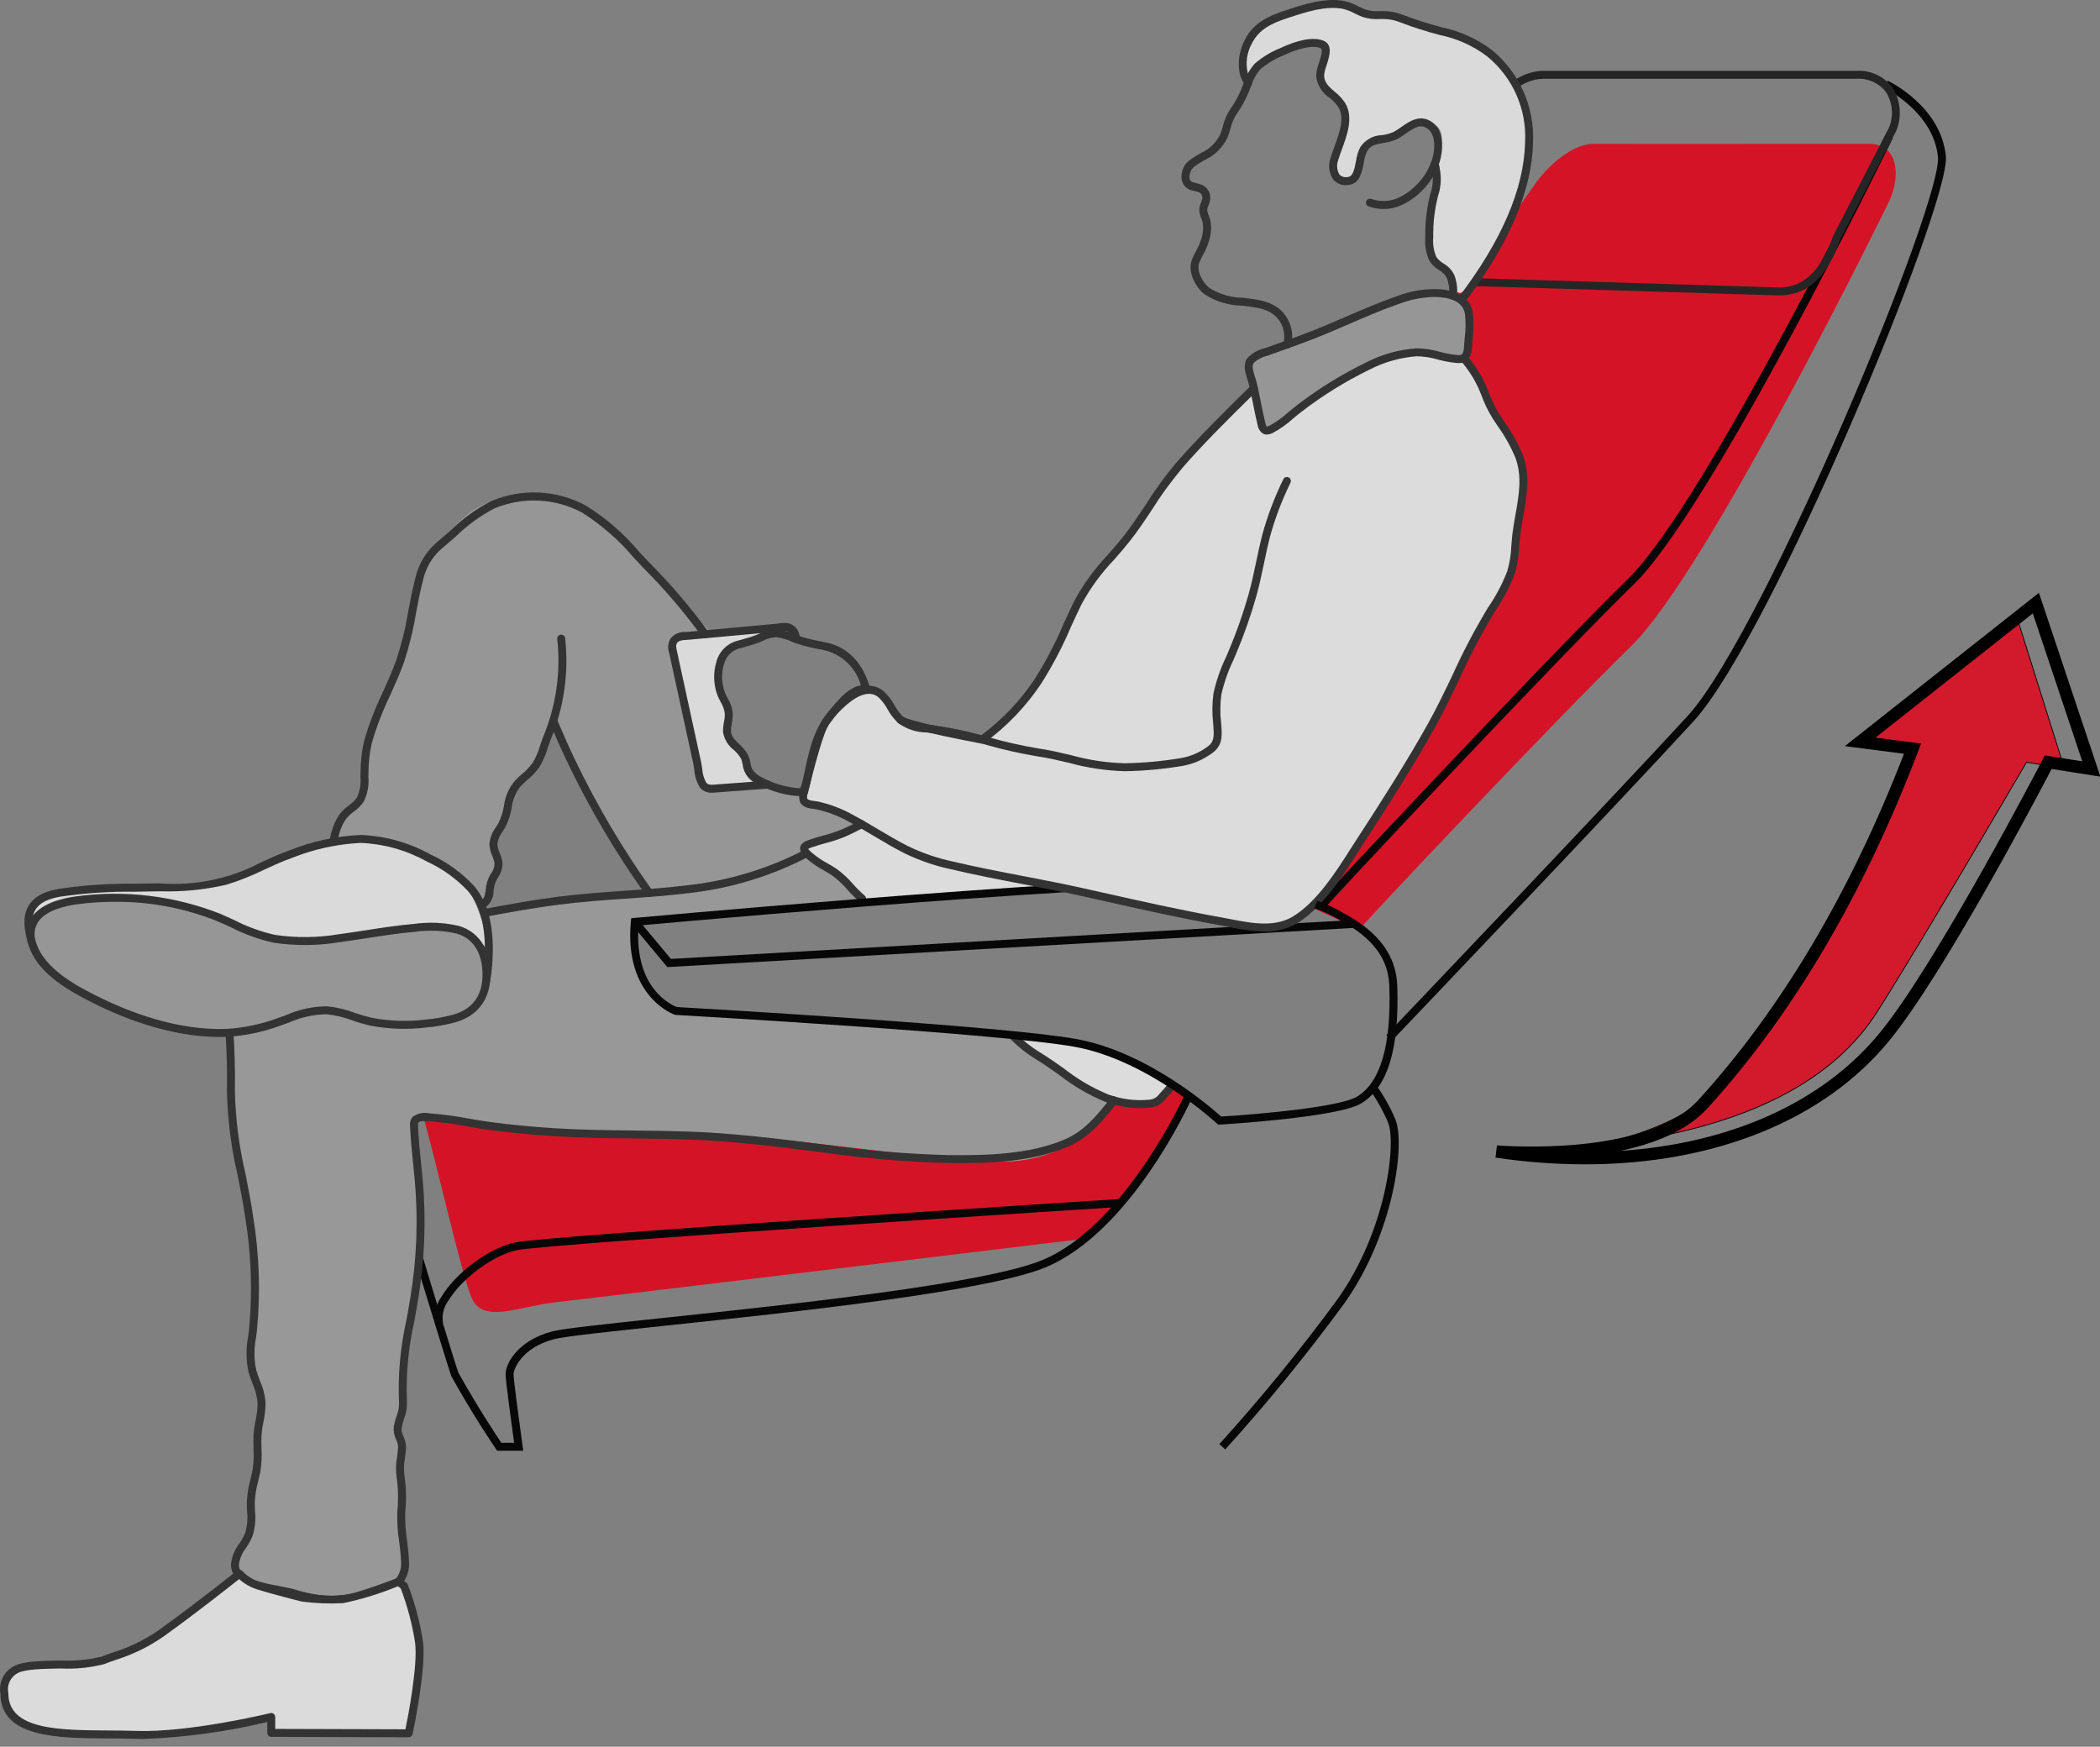 <?xml version="1.0" encoding="UTF-8"?>
<svg width="226px" height="188px" viewBox="0 0 226 188" version="1.1" xmlns="http://www.w3.org/2000/svg" xmlns:xlink="http://www.w3.org/1999/xlink">
    <rect x="0" y="0" width="226" height="188" fill="#808080" stroke="none"/>
    <!-- Generator: Sketch 63.1 (92452) - https://sketch.com -->
    <title>Group 2</title>
    <desc>Created with Sketch.</desc>
    <g id="Page-1" stroke="none" stroke-width="1" fill="none" fill-rule="evenodd">
        <g id="Artboard" transform="translate(-247, -127)" fill-rule="nonzero">
            <g id="Group-2" transform="translate(247, 127)">
                <g id="Group" transform="translate(160.126, 63.365)">
                    <g transform="translate(7.707, 2.569)">
                        <path d="M0.672,57.822 C0.672,57.822 12.308,56.701 17.562,50.56 C22.817,44.42 30.698,33.503 37.412,14.741 L32.45,14.059 L49.088,0.072 L54.343,16.788 L50.256,16.105 C50.256,16.105 38.734,35.877 34.106,43.086 C26.426,55.047 8.892,56.932 0.672,57.822 Z" id="Path" fill="#D31A2D"></path>
                        <path d="M0.677,57.865 L0.667,57.779 L0.695,57.777 L0.807,57.764 C2.949,57.499 5.066,57.06 7.136,56.452 C10.384,55.498 14.823,53.696 17.53,50.533 C25.536,41.176 32.207,29.145 37.355,14.776 L32.348,14.088 L49.11,-0.002 L49.129,0.059 L54.404,16.841 L54.336,16.83 L50.278,16.153 C49.802,16.969 38.642,36.099 34.142,43.11 C26.493,55.021 9.217,56.94 0.815,57.849 C0.728,57.86 0.68,57.865 0.677,57.865 Z M32.551,14.029 L37.47,14.706 L37.453,14.755 C32.299,29.157 25.618,41.213 17.595,50.588 C16.093,52.343 13.063,54.8 7.159,56.535 C5.778,56.938 4.376,57.269 2.96,57.525 C11.87,56.49 27.048,53.999 34.07,43.063 C38.645,35.937 50.104,16.281 50.219,16.084 L50.234,16.058 L50.263,16.063 L54.281,16.734 L49.067,0.146 L32.551,14.029 Z" id="Shape" fill="#000000"></path>
                    </g>
                    <path d="M10.445,61.954 C7.222,61.948 4.005,61.706 0.817,61.229 L0.974,59.912 C1.132,59.926 16.972,61.263 22.652,55.025 C31.555,45.247 38.997,32.715 44.779,17.765 L38.414,16.942 L59.301,0.442 L65.918,20.226 L60.667,19.402 C59.014,22.568 49.065,41.456 43.23,48.604 C36.192,57.225 24.328,61.954 10.445,61.954 Z M41.709,16.03 L46.621,16.665 L46.321,17.451 C40.438,32.904 32.804,45.846 23.633,55.919 C21.403,58.367 17.866,59.746 14.238,60.505 C26.073,59.73 36.063,55.285 42.201,47.765 C48.358,40.223 59.596,18.585 59.709,18.367 L59.929,17.943 L63.967,18.577 L58.641,2.654 L41.709,16.03 Z" id="Shape" fill="#000000"></path>
                </g>
                <path d="M110.358,96.019 L135.016,94.911 L146.324,100.014 C146.198,99.961 167.191,77.676 175.55,69.535 C183.909,61.393 203.332,21.622 203.332,21.622 C204.561,18.918 204.315,15.475 201.119,15.475 C197.923,15.475 174.695,15.506 171.616,15.475 C168.656,15.447 165.716,18.918 164.978,20.147 L110.358,96.019 Z" id="Path" fill="#D41426"></path>
                <path d="M51.918,111.025 C47.001,111.762 43.559,113.308 45.28,119.208 C47.001,125.109 49.527,136.664 50.722,139.614 C51.918,142.564 55.765,140.612 59.785,140.168 C63.806,139.724 116.708,133.328 116.708,133.328 C116.708,133.328 122.571,127.25 124.17,124.644 C125.77,122.038 127.869,118.047 127.869,118.047 C123.931,115.785 119.815,113.848 115.562,112.254 C114.365,111.833 72.538,108.812 72.538,108.812 L51.918,111.025 Z" id="Path" fill="#D41426"></path>
                <path d="M105.374,96.46 L104.584,96.138 C104.693,95.81 109.476,89.217 127.079,65.043 C135.267,53.798 144.253,41.46 151.353,31.655 L152.047,32.158 C144.946,41.962 135.96,54.302 127.771,65.548 C116.441,81.107 105.739,95.803 105.374,96.46 Z" id="Path" fill="#070707"></path>
                <path d="M46.865,142.677 C46.633,141.597 46.867,140.469 47.509,139.57 C49.071,136.949 52.726,134.268 55.49,133.715 C59.163,132.98 118.183,129.196 120.693,129.036 L120.748,129.89 C120.134,129.93 59.276,133.832 55.658,134.555 C53.14,135.058 49.676,137.607 48.245,140.008 C47.733,140.702 47.53,141.576 47.683,142.425 L46.865,142.677 Z" id="Path" fill="#070707"></path>
                <path d="M56.311,156.144 L53.502,156.144 L53.375,155.959 C53.351,155.925 51.002,152.503 48.562,148.111 C48.45,147.91 38.745,116.504 38.922,114.911 C39.203,112.384 42.663,108.884 45.952,108.631 C49.114,108.388 70.114,106.894 70.326,106.879 L70.387,107.733 C70.175,107.748 49.177,109.242 46.018,109.484 C42.937,109.722 39.991,113.044 39.773,115.006 C39.729,116.464 48.706,146.043 49.333,147.744 C51.411,151.478 53.437,154.523 53.954,155.288 L55.328,155.288 C55.095,153.594 54.408,148.559 54.408,147.903 C54.408,146.838 55.628,144.315 59.397,143.309 C60.589,142.992 65.223,142.501 71.638,141.822 C85.331,140.373 106.022,138.182 112.202,135.612 C121.035,131.939 127.415,118.011 127.479,117.871 L128.259,118.224 C127.995,118.809 121.678,132.599 112.53,136.403 C106.236,139.02 85.47,141.219 71.729,142.673 C65.592,143.323 60.745,143.836 59.618,144.137 C56.021,145.096 55.264,147.475 55.264,147.903 C55.264,148.422 55.85,152.825 56.244,155.658 L56.311,156.144 Z" id="Path" fill="#070707"></path>
                <path d="M131.858,156.006 L131.227,155.427 C135.746,150.439 140.002,145.219 143.978,139.788 C149.239,132.372 150.306,122.947 149.369,120.782 C148.82,119.506 148.134,118.292 147.322,117.164 L148.003,116.644 C148.859,117.826 149.581,119.101 150.155,120.443 C151.273,123.028 150.01,132.766 144.676,140.283 C140.679,145.743 136.401,150.991 131.858,156.006 L131.858,156.006 Z" id="Path" fill="#070707"></path>
                <path d="M149.81,111.996 L149.191,111.406 C149.434,111.151 173.609,85.8 181.627,77.053 C185.809,72.491 192.981,57.788 198.298,45.549 C204.373,31.57 208.784,19.255 208.56,16.903 C208.097,12.049 202.834,9.481 202.781,9.455 L203.149,8.682 C203.384,8.794 208.903,11.479 209.412,16.822 C209.905,21.992 190.597,68.536 182.257,77.632 C174.234,86.385 150.053,111.741 149.81,111.996 Z" id="Path" fill="#070707"></path>
                <path d="M142.442,97.892 L142.116,97.649 L141.665,97.735 C141.619,97.488 141.594,97.352 155.367,82.805 C160.738,77.133 170.463,66.92 175.251,62.256 C183.462,54.26 202.753,14.859 202.947,14.462 L203.716,14.838 C202.922,16.465 184.166,54.77 175.848,62.87 C167.667,70.839 143.112,96.992 142.442,97.892 Z" id="Path" fill="#070707"></path>
                <path d="M156.281,30.716 C156.047,30.716 155.856,30.528 155.853,30.294 C155.849,30.06 156.034,29.867 156.268,29.86 L157.388,29.827 C157.622,29.827 157.815,30.009 157.829,30.242 C157.836,30.478 157.651,30.676 157.414,30.683 L156.294,30.716 L156.281,30.716 Z" id="Path" fill="#262525"></path>
                <path d="M191.505,31.798 L156.268,30.716 C156.032,30.709 155.846,30.512 155.853,30.275 C155.875,30.046 156.064,29.868 156.294,29.86 L191.518,30.942 C194.102,30.942 195.996,29.113 197.296,25.352 L203.295,13.731 C203.812,12.477 203.688,11.05 202.962,9.904 C202.216,8.941 201.044,8.408 199.829,8.478 L166.135,8.478 C163.579,8.478 161.563,10.783 159.613,13.011 C159.253,13.423 158.897,13.83 158.541,14.217 C158.438,14.33 158.282,14.379 158.133,14.346 C157.983,14.313 157.863,14.203 157.817,14.057 C157.771,13.911 157.806,13.751 157.91,13.639 C158.261,13.256 158.613,12.853 158.968,12.447 C160.947,10.186 163.19,7.622 166.135,7.622 L199.829,7.622 C201.322,7.547 202.755,8.216 203.658,9.407 C204.547,10.8 204.704,12.538 204.08,14.068 L198.082,25.689 C196.672,29.781 194.513,31.798 191.505,31.798 Z" id="Path" fill="#262525"></path>
                <g id="POLYLINE" transform="translate(131.868, 10.275)" fill="#FFFFFF">
                    <path d="M0.802,1.506 C1.116,1.071 1.387,0.607 1.61,0.119" id="Path"></path>
                </g>
                <path d="M134.387,4.046 C136.256,2.474 140.387,0.055 142.866,0.452 C144.216,0.632 145.541,0.961 146.817,1.433 C148.568,1.955 149.419,1.737 151.193,2.243 C152.968,2.748 160.349,3.924 162.206,7.668 C163.045,9.421 163.907,11.175 164.189,13.055 C164.758,16.843 163.895,20.854 162.206,24.387 C159.078,30.825 157.188,31.534 157.188,31.534 L156.394,31.37 C156.587,30.643 156.379,29.868 155.847,29.336 C154.005,27.699 153.28,25.142 153.987,22.781 C154.9,19.239 155.169,17.707 154.777,17.707 C154.385,17.707 156.039,14.554 154.52,13.478 C153.603,12.868 152.392,12.948 151.563,13.673 C150.473,14.325 149.292,14.811 148.059,15.114 C146.796,15.25 146.213,18.098 146.213,18.098 C146.213,18.098 145.619,20.138 144.64,19.476 C143.66,18.814 143.349,18.004 143.996,15.971 C144.642,13.939 146.085,13.036 144.41,11.327 C142.735,9.618 141.624,9.542 142.144,7.616 C142.665,5.689 143.127,5.953 142.492,4.935 C141.857,3.917 141.811,4.039 138.542,5.308 C136.794,5.894 135.225,6.917 133.985,8.28 C133.985,8.28 132.517,5.618 134.387,4.046 Z" id="Path" fill="#DADADA"></path>
                <path d="M68.321,99.224 C68.321,99.224 70.765,99 74.728,98.656 C79.335,98.255 85.999,97.689 93.26,97.119 C90.191,94.564 86.814,91.854 86.814,91.854 C81.457,94.719 74.173,95.69 74.173,95.69 C71.051,96.216 67.882,96.411 64.719,96.273 L52.1,98.265 C52.629,100.056 52.688,101.953 52.271,103.774 C51.967,105.511 51.447,107.204 50.722,108.812 C50.722,108.812 36.524,109.073 35.187,108.737 C32.714,108.116 24.69,111.184 24.69,111.184 C24.69,111.184 25.399,124.633 26.571,129.463 C27.743,134.293 27.431,140.349 27.216,143.239 C27.002,146.13 26.786,146.975 27.829,149.444 C28.872,151.913 28.151,151.007 27.835,153.495 C27.663,155.083 27.586,156.68 27.603,158.277 C27.421,159.978 27.153,161.67 26.8,163.344 C26.609,164.959 25.806,166.539 25.284,168.391 C24.763,170.244 26.955,170.395 27.835,170.671 C28.715,170.947 35.352,172.205 38.192,171.905 C41.032,171.605 42.823,170.345 43.281,169.012 C43.739,167.679 43.24,165.868 43.184,162.744 C43.127,159.62 43.547,158.783 43.184,157.486 C42.82,156.19 43.041,155.734 42.587,154.386 C42.133,153.039 42.918,154.1 42.987,152.928 C43.057,151.757 42.987,149.764 42.987,149.764 C42.987,149.764 43.538,144.784 44.591,139.686 C45.643,134.588 44.613,122.117 44.613,122.117 C44.613,122.117 43.427,119.215 46.78,120.333 C50.332,121.519 72.125,122.811 77.286,122.392 C82.48,121.97 97.248,124.556 106.81,125.012 C116.373,125.469 119.797,118.474 119.797,118.474 C119.797,118.474 113.539,114.853 111.59,113.496 C111.15,113.189 110.266,112.435 109.127,111.422 C96.2,110.133 72.747,108.812 72.747,108.812 C72.747,108.812 67.584,107.091 68.321,99.224 Z" id="Path" fill="#989898"></path>
                <path d="M35.78,90.296 C35.526,88.627 38.306,86.938 38.775,86.066 C39.432,84.84 39.588,79.596 40.091,78.283 C40.595,76.97 42.612,73.354 43.364,70.236 C44.115,67.118 44.343,62.187 45.881,60.385 C47.42,58.583 50.31,53.625 54.487,53.811 C58.665,53.997 58.292,52.47 62.084,54.757 C65.875,57.044 73.983,65.293 74.112,65.913 C74.24,66.533 77.648,68.103 75.892,68.265 C74.747,68.383 73.617,68.615 72.518,68.957 L75.19,83.086 C75.19,83.086 75.053,85.011 77.295,84.846 C78.812,84.71 80.313,84.441 81.781,84.041 L85.481,85.216 L86.469,86.111 L90.512,87.551 L92.172,88.988 L86.796,90.985 L85.263,92.602 C82.09,93.884 70.985,96.439 69.859,96.317 C68.734,96.195 59.579,77.387 59.579,77.387 C59.333,78.945 58.792,80.442 57.986,81.798 C56.81,83.562 55.727,83.783 55.246,84.58 C54.707,85.473 54.79,87.478 54.058,88.723 C53.325,89.967 52.883,89.779 53.1,90.792 C53.317,91.805 53.882,91.696 53.639,92.802 C53.397,93.908 53.948,92.799 53.397,93.908 C52.846,95.017 51.796,97.439 51.796,97.439 C51.796,97.439 48.024,92.322 43.842,91.327 C41.195,90.717 38.495,90.372 35.78,90.296 L35.78,90.296 Z" id="Path" fill="#969696"></path>
                <path d="M3.058,99.224 C3.39,97.569 4.738,96.31 6.411,96.091 C9.376,95.594 19.931,96.028 22.868,95.051 C25.806,94.074 33.887,90.296 36.347,90.296 C38.808,90.296 47.768,91.1 49.998,94.911 C51.337,97.196 52.223,99.717 52.607,102.338 C52.607,102.338 51.124,100.367 49.26,100.07 C47.397,99.772 44.6,99.889 39.345,100.562 C34.091,101.235 29.359,101.664 25.426,99.831 C21.493,97.997 13.359,93.737 3.058,99.224 Z" id="Path" fill="#DADADA"></path>
                <path d="M134.799,41.179 C134.824,40.551 134.607,39.937 134.191,39.465 C134.023,39.292 134.023,39.292 134.587,38.791 C135.716,37.789 147.211,33.545 147.211,33.545 C147.211,33.545 154.255,30.985 155.849,31.534 C157.443,32.083 158.282,32.925 158.086,33.756 C157.891,34.587 157.512,38.538 157.512,38.538 C157.512,38.538 156.721,39.287 153.369,37.865 C152.635,37.554 151.435,37.86 143.912,41.179 C142.493,41.805 136.092,46.278 136.092,46.278" id="Path" fill="#969696"></path>
                <g id="Group" transform="translate(86.485, 37.677)" fill="#DCDCDC">
                    <path d="M76.211,10.037 C74.857,7.892 73.71,5.623 72.787,3.26 C72.099,1.19 71.122,0.861 71.122,0.861 C71.122,0.861 68.599,0.639 66.035,0.243 C63.47,-0.153 60.81,1.72 59.331,2.47 C57.852,3.221 50.425,8.522 49.702,8.601 C48.978,8.68 48.557,4.136 48.557,4.136 C48.557,4.136 47.005,5.639 45.703,6.739 C44.402,7.838 34.54,20.696 32.546,23.02 C30.551,25.344 26.945,31.065 26.028,34.348 C25.111,37.631 19.294,41.932 19.294,41.932 C19.294,41.932 12.487,40.689 10.743,40.142 C8.998,39.594 9.379,38.613 7.735,36.756 C6.09,34.899 5.387,37.34 3.852,38.395 C2.317,39.449 0.146,47.588 0.146,47.588 L0.079,48.435 C0.079,48.435 1.542,49.01 4.122,49.874 C4.904,50.156 5.663,50.496 6.395,50.889 C6.847,51.123 7.318,51.382 7.794,51.647 L5.782,51.311 L0.406,53.308 C0.406,53.308 -0.564,53.802 1.816,55.235 C3.637,56.513 5.37,57.913 7.003,59.425 C13.911,58.883 21.342,58.338 28.062,57.928 C28.062,57.928 44.987,61.595 46.756,61.843 C48.265,62.038 49.784,62.142 51.305,62.154 C51.805,62.056 52.274,61.843 52.677,61.533 C52.886,61.239 53.008,61.067 53.008,61.067 C53.453,60.826 53.922,60.544 54.446,60.226 C54.474,60.208 54.506,60.182 54.536,60.162 C54.771,59.971 54.95,59.822 55.044,59.743 C58.191,56.732 65.334,43.921 66.979,41.12 C68.739,38.123 74.895,26.263 76.23,23.923 C77.564,21.583 76.513,20.295 77.354,16.435 C78.195,12.575 77.087,11.412 76.211,10.037 Z" id="Path"></path>
                    <path d="M22.494,73.731 C26.249,76.627 30.198,79.23 31.417,79.949 C33.347,81.088 37.332,81.11 37.956,80.955 C38.644,80.433 39.244,79.804 39.733,79.091 C36.575,76.925 33.027,75.392 29.286,74.577 C27.797,74.307 25.405,74.019 22.494,73.731 Z" id="Path"></path>
                </g>
                <path d="M72.986,72.71 C72.654,71.968 72.392,71.197 72.202,70.407 C72.068,69.619 72.18,68.896 72.986,68.734 C74.82,68.364 83.6,67.563 83.6,67.563 C83.6,67.563 81.25,68.696 79.692,69.324 C78.133,69.952 77.718,70.348 77.524,71.302 C77.443,72.447 77.479,73.597 77.632,74.735 C78.264,75.377 78.556,76.279 78.421,77.17 C78.241,78.769 77.665,78.643 78.548,79.608 C79.431,80.574 79.758,80.078 80.15,81.504 C80.475,82.472 81.035,83.344 81.781,84.041 L80.895,84.58 L75.658,84.49" id="Path" fill="#DADADA"></path>
                <path d="M52.333,105.937 C52.308,105.937 52.283,105.935 52.259,105.93 C52.147,105.911 52.047,105.848 51.982,105.755 C51.917,105.662 51.891,105.547 51.91,105.435 C52.006,104.891 52.074,104.353 52.114,103.836 C52.39,100.216 51.82,97.624 50.37,95.914 C49.113,94.574 47.607,93.491 45.938,92.726 C43.751,91.508 41.308,90.822 38.807,90.724 L38.79,90.724 C36.261,90.851 33.771,91.397 31.421,92.34 C30.404,92.697 29.391,93.164 28.41,93.615 C27.101,94.259 25.742,94.799 24.348,95.228 C22.011,95.769 19.614,96.005 17.216,95.931 C16.816,95.936 16.418,95.941 16.024,95.949 C15.512,95.96 14.998,95.967 14.483,95.974 C11.807,95.942 9.133,96.122 6.485,96.512 C5.485,96.689 4.27,97.023 3.747,98.041 C3.271,98.965 3.524,100.194 3.868,101.384 C3.933,101.611 3.802,101.848 3.575,101.914 C3.348,101.98 3.11,101.849 3.045,101.621 C2.652,100.262 2.373,98.839 2.985,97.65 C3.689,96.281 5.234,95.864 6.336,95.67 C9.029,95.27 11.749,95.085 14.471,95.118 C14.985,95.111 15.496,95.103 16.007,95.093 C16.403,95.085 16.803,95.08 17.206,95.075 C20.96,95.371 24.722,94.595 28.052,92.837 C29.05,92.377 30.082,91.903 31.137,91.532 C33.577,90.554 36.164,89.992 38.79,89.868 L38.809,89.868 C41.444,89.964 44.019,90.682 46.325,91.962 C48.098,92.777 49.694,93.932 51.023,95.36 C52.626,97.251 53.263,100.045 52.967,103.902 C52.926,104.446 52.854,105.011 52.754,105.583 C52.718,105.787 52.541,105.937 52.333,105.937 Z" id="Path" fill="#333333"></path>
                <path d="M122.723,119.274 C121.431,119.262 120.149,119.03 118.935,118.586 C117.179,117.861 115.53,116.9 114.034,115.729 L113.293,115.204 C112.368,114.555 111.854,114.238 111.441,113.983 C110.487,113.401 109.608,112.705 108.821,111.911 C108.647,111.751 108.635,111.481 108.794,111.306 C108.954,111.131 109.225,111.119 109.399,111.279 C110.147,112.035 110.983,112.699 111.89,113.254 C112.291,113.501 112.839,113.839 113.785,114.503 L114.531,115.032 C115.965,116.155 117.544,117.079 119.225,117.78 C120.644,118.31 122.164,118.509 123.671,118.362 C124.096,118.34 124.488,118.128 124.739,117.784 C125.026,117.455 125.173,117.286 125.271,117.198 C125.319,117.142 125.429,117.008 125.689,116.695 C125.786,116.577 125.939,116.52 126.09,116.546 C126.24,116.571 126.366,116.675 126.42,116.818 C126.473,116.962 126.446,117.122 126.348,117.24 C126.068,117.579 125.924,117.754 125.828,117.846 L125.829,117.847 C125.795,117.881 125.694,117.991 125.385,118.346 C124.995,118.85 124.41,119.165 123.774,119.212 C123.425,119.254 123.075,119.275 122.723,119.274 Z" id="Path" fill="#333333"></path>
                <path d="M92.775,97.145 C92.678,97.145 92.583,97.111 92.507,97.05 C92.039,96.648 91.599,96.215 91.19,95.753 C90.703,95.182 90.153,94.669 89.549,94.223 C89.273,94.042 88.974,93.867 88.671,93.689 C87.886,93.274 87.159,92.757 86.508,92.153 C86.225,91.915 86.078,91.552 86.115,91.183 C86.213,90.757 86.653,90.546 87.025,90.411 C87.545,90.222 88.077,90.074 88.591,89.931 C89.239,89.767 89.875,89.561 90.496,89.314 C91.184,89.022 91.855,88.693 92.507,88.327 C92.641,88.252 92.805,88.255 92.936,88.334 C93.068,88.412 93.147,88.556 93.144,88.709 C93.142,88.862 93.057,89.002 92.923,89.076 C92.243,89.457 91.544,89.8 90.828,90.104 C90.173,90.364 89.503,90.582 88.821,90.756 C88.322,90.895 87.807,91.038 87.318,91.216 C87.193,91.255 87.074,91.311 86.965,91.383 C86.988,91.401 87.031,91.463 87.12,91.555 C87.72,92.102 88.387,92.571 89.104,92.951 C89.42,93.136 89.73,93.318 90.017,93.505 C90.681,93.988 91.285,94.547 91.818,95.17 C92.199,95.602 92.609,96.008 93.045,96.384 C93.186,96.498 93.24,96.689 93.179,96.86 C93.119,97.031 92.957,97.145 92.775,97.145 L92.775,97.145 Z" id="Path" fill="#333333"></path>
                <path d="M139.633,99.273 C139.445,99.273 139.279,99.151 139.223,98.971 C139.168,98.791 139.237,98.596 139.393,98.491 C141.869,96.82 143.725,93.91 145.362,91.343 C145.624,90.932 145.883,90.526 146.139,90.133 C148.652,86.278 151.302,82.129 153.661,77.92 C154.635,76.181 155.51,74.348 156.356,72.575 C157.462,70.136 158.71,67.763 160.092,65.469 L160.183,65.326 C161.01,64.123 161.692,62.827 162.214,61.464 C162.473,60.567 162.62,59.642 162.651,58.709 C162.685,58.264 162.719,57.819 162.775,57.377 C162.859,56.718 162.976,56.06 163.093,55.403 C163.472,53.267 163.831,51.249 163.076,49.239 C162.563,48.024 161.915,46.87 161.142,45.8 C160.968,45.538 160.793,45.276 160.623,45.013 C160.143,44.232 159.743,43.406 159.427,42.545 C159.323,42.288 159.218,42.028 159.105,41.763 C158.608,40.693 157.961,39.699 157.184,38.811 C157.033,38.629 157.058,38.359 157.24,38.208 C157.422,38.057 157.691,38.082 157.842,38.264 C158.673,39.216 159.364,40.281 159.893,41.427 C160.008,41.698 160.115,41.963 160.221,42.225 C160.517,43.034 160.893,43.811 161.341,44.547 C161.51,44.807 161.682,45.066 161.855,45.325 C162.665,46.449 163.344,47.661 163.878,48.938 C164.715,51.167 164.319,53.397 163.936,55.553 C163.821,56.196 163.707,56.84 163.625,57.484 C163.57,57.913 163.538,58.344 163.505,58.773 C163.469,59.777 163.308,60.772 163.026,61.735 C162.484,63.164 161.772,64.523 160.907,65.783 L160.817,65.926 C159.453,68.192 158.221,70.535 157.128,72.944 C156.277,74.729 155.396,76.575 154.407,78.339 C152.037,82.57 149.377,86.732 146.857,90.601 C146.602,90.992 146.345,91.394 146.084,91.804 C144.402,94.441 142.496,97.43 139.872,99.2 C139.802,99.248 139.718,99.273 139.633,99.273 L139.633,99.273 Z" id="Path" fill="#333333"></path>
                <path d="M35.609,172.637 C35.519,172.637 35.429,172.635 35.339,172.633 C34.05,172.545 32.776,172.304 31.544,171.916 C30.887,171.737 30.246,171.615 29.625,171.497 C28.667,171.344 27.723,171.11 26.805,170.797 C26.154,170.566 25.592,170.137 25.199,169.569 C24.968,169.217 24.849,168.804 24.856,168.383 C24.941,167.559 25.257,166.776 25.766,166.123 C26.004,165.778 26.208,165.411 26.375,165.027 C26.609,164.254 26.681,163.441 26.588,162.639 C26.575,162.334 26.562,162.029 26.563,161.726 C26.596,160.874 26.728,160.03 26.956,159.208 C27.036,158.875 27.116,158.539 27.183,158.195 C27.301,157.444 27.335,156.683 27.285,155.925 C27.273,155.477 27.261,155.028 27.279,154.577 C27.315,154.011 27.391,153.448 27.506,152.892 C27.643,152.277 27.715,151.649 27.722,151.018 C27.661,150.282 27.473,149.562 27.167,148.889 C27.017,148.499 26.863,148.096 26.746,147.678 C26.471,146.392 26.461,145.064 26.717,143.775 L26.791,143.188 C27.189,139.107 27.05,134.992 26.376,130.948 C26.161,129.442 25.858,127.921 25.565,126.45 C24.876,123.517 24.494,120.52 24.425,117.507 C24.453,115.026 24.403,113.078 24.263,111.189 C24.245,110.954 24.422,110.748 24.658,110.73 C24.772,110.72 24.885,110.756 24.971,110.831 C25.058,110.905 25.11,111.012 25.117,111.126 C25.258,113.039 25.309,115.01 25.281,117.517 C25.352,120.47 25.729,123.408 26.405,126.283 C26.7,127.766 27.005,129.299 27.224,130.827 C27.908,134.945 28.049,139.135 27.642,143.29 L27.566,143.886 C27.327,145.061 27.329,146.273 27.571,147.448 C27.677,147.827 27.817,148.194 27.966,148.583 C28.309,149.346 28.516,150.163 28.579,150.997 C28.573,151.687 28.496,152.374 28.349,153.048 C28.24,153.564 28.169,154.087 28.135,154.613 C28.117,155.043 28.13,155.473 28.141,155.901 C28.193,156.722 28.153,157.546 28.023,158.359 C27.954,158.714 27.871,159.062 27.789,159.407 C27.576,160.165 27.452,160.945 27.42,161.731 C27.418,162.02 27.431,162.311 27.443,162.602 C27.546,163.521 27.454,164.451 27.175,165.333 C26.988,165.772 26.758,166.191 26.488,166.584 C26.071,167.109 25.803,167.736 25.712,168.399 C25.709,168.651 25.781,168.898 25.92,169.108 C26.212,169.521 26.627,169.831 27.105,169.995 C27.978,170.29 28.874,170.511 29.784,170.656 C30.421,170.777 31.08,170.901 31.711,171.073 C32.897,171.45 34.123,171.686 35.365,171.777 C36.776,171.752 38.178,171.546 39.537,171.163 L40.109,171.032 C40.987,170.927 41.819,170.586 42.518,170.045 C43.006,169.484 43.238,168.745 43.156,168.006 C43.131,167.313 43.041,166.595 42.954,165.9 C42.79,164.848 42.723,163.782 42.757,162.718 C42.884,161.463 42.858,160.198 42.679,158.95 C42.585,158.245 42.602,157.53 42.731,156.831 C42.776,156.503 42.823,156.165 42.843,155.794 C42.836,155.499 42.764,155.208 42.631,154.944 C42.418,154.517 42.33,154.038 42.375,153.563 C42.441,153.178 42.539,152.799 42.67,152.431 C42.861,151.962 42.954,151.459 42.943,150.952 C42.812,147.97 43.081,144.984 43.744,142.073 C43.893,141.245 44.041,140.424 44.167,139.619 C44.851,135.478 45.011,131.267 44.642,127.086 C44.591,126.529 44.533,125.969 44.476,125.408 C44.331,124 44.182,122.543 44.125,121.118 C44.091,120.771 44.21,120.427 44.452,120.176 C44.953,119.829 45.576,119.703 46.173,119.827 C47.597,119.934 49.013,120.121 50.416,120.389 C51.201,120.525 51.986,120.66 52.771,120.766 C55.015,121.066 57.365,121.292 59.755,121.439 C62.598,121.614 65.499,121.648 68.304,121.68 C70.154,121.702 72.066,121.725 73.949,121.787 C78.781,121.948 83.485,122.519 88.693,123.193 C93.158,123.836 97.657,124.214 102.167,124.326 C106.135,124.363 110.679,124.269 114.485,122.681 C116.612,121.794 117.974,120.184 119.534,118.169 C119.679,117.984 119.946,117.951 120.133,118.095 C120.319,118.239 120.354,118.506 120.211,118.694 C118.573,120.809 117.135,122.504 114.815,123.472 C110.859,125.122 106.207,125.218 102.159,125.183 C97.615,125.071 93.082,124.69 88.583,124.043 C83.397,123.371 78.714,122.803 73.92,122.643 C72.047,122.58 70.139,122.558 68.294,122.537 C65.478,122.503 62.567,122.47 59.703,122.293 C57.292,122.145 54.921,121.917 52.657,121.614 C51.861,121.507 51.066,121.37 50.27,121.233 C48.924,120.975 47.563,120.793 46.196,120.686 C45.738,120.659 45.214,120.626 45.051,120.787 C44.989,120.873 44.964,120.979 44.98,121.083 C45.037,122.483 45.185,123.926 45.328,125.32 C45.385,125.884 45.443,126.447 45.495,127.007 C45.87,131.259 45.708,135.541 45.014,139.753 C44.886,140.563 44.737,141.39 44.587,142.225 C43.941,145.06 43.674,147.967 43.795,150.872 C43.822,151.495 43.716,152.117 43.485,152.696 C43.369,153.017 43.282,153.348 43.223,153.685 C43.204,154.011 43.274,154.335 43.425,154.624 C43.608,155.003 43.701,155.419 43.698,155.84 C43.677,156.237 43.627,156.598 43.579,156.948 C43.462,157.563 43.443,158.192 43.525,158.813 C43.716,160.124 43.745,161.453 43.611,162.771 C43.583,163.782 43.647,164.794 43.804,165.793 C43.893,166.507 43.986,167.244 44.011,167.976 C44.107,168.951 43.786,169.92 43.128,170.645 C42.32,171.316 41.336,171.74 40.294,171.868 L39.734,171.996 C38.389,172.37 37.004,172.585 35.609,172.637 Z" id="Path" fill="#333333"></path>
                <path d="M52.1,98.694 C51.879,98.693 51.694,98.525 51.674,98.305 C51.654,98.084 51.805,97.885 52.022,97.845 C54.881,97.314 57.46,96.848 60.081,96.512 C62.46,96.208 64.885,96.038 67.231,95.873 C69.494,95.714 71.835,95.55 74.119,95.265 C78.476,94.774 82.705,93.484 86.594,91.459 C86.729,91.387 86.892,91.392 87.022,91.473 C87.152,91.554 87.229,91.698 87.224,91.851 C87.219,92.003 87.133,92.142 86.998,92.214 C83.016,94.289 78.686,95.611 74.225,96.115 C71.918,96.402 69.565,96.568 67.291,96.727 C64.957,96.891 62.544,97.061 60.189,97.362 C57.591,97.694 55.024,98.159 52.178,98.686 C52.152,98.691 52.126,98.694 52.1,98.694 L52.1,98.694 Z" id="Path" fill="#333333"></path>
                <path d="M35.884,91.045 C35.863,91.045 35.843,91.044 35.822,91.041 C35.71,91.024 35.608,90.964 35.54,90.873 C35.473,90.782 35.444,90.668 35.46,90.555 C35.509,90.217 35.58,89.882 35.672,89.553 C35.848,88.864 36.147,88.213 36.554,87.631 C36.838,87.273 37.17,86.956 37.54,86.689 C37.876,86.454 38.171,86.166 38.414,85.836 C38.73,85.139 38.86,84.372 38.791,83.61 C38.792,83.396 38.793,83.189 38.802,82.995 C38.812,81.923 38.936,80.856 39.171,79.811 C39.694,77.985 40.373,76.208 41.202,74.499 C41.707,73.375 42.229,72.214 42.645,71.058 C43.215,69.333 43.648,67.566 43.94,65.773 C44.159,64.622 44.385,63.43 44.689,62.259 C45.035,60.685 45.901,59.273 47.148,58.252 C47.608,57.874 48.062,57.473 48.519,57.07 C49.806,55.814 51.273,54.756 52.871,53.931 C56.163,52.537 59.911,52.716 63.056,54.418 C65.227,55.77 67.17,57.459 68.812,59.42 C69.177,59.812 69.54,60.201 69.904,60.581 C72.208,62.891 74.328,65.378 76.243,68.02 C76.378,68.214 76.331,68.481 76.137,68.616 C75.943,68.751 75.676,68.704 75.541,68.51 C73.651,65.905 71.559,63.452 69.286,61.174 C68.919,60.791 68.554,60.399 68.186,60.004 C66.603,58.112 64.733,56.48 62.644,55.168 C59.73,53.614 56.274,53.446 53.224,54.712 C51.705,55.504 50.311,56.514 49.086,57.712 C48.621,58.122 48.159,58.53 47.692,58.914 C46.583,59.818 45.816,61.074 45.518,62.474 C45.221,63.618 44.998,64.795 44.782,65.933 C44.481,67.77 44.036,69.581 43.451,71.348 C43.024,72.534 42.495,73.711 41.983,74.85 C41.176,76.514 40.513,78.245 40.001,80.022 C39.781,81.01 39.666,82.018 39.657,83.03 C39.65,83.215 39.648,83.412 39.647,83.616 C39.728,84.539 39.551,85.467 39.135,86.296 C38.844,86.709 38.484,87.068 38.071,87.36 C37.763,87.581 37.485,87.842 37.246,88.136 C36.899,88.635 36.645,89.193 36.496,89.783 C36.415,90.077 36.351,90.377 36.307,90.679 C36.277,90.889 36.097,91.045 35.884,91.045 Z" id="Path" fill="#333333"></path>
                <path d="M69.86,96.532 C69.721,96.532 69.591,96.466 69.511,96.353 C66.279,91.83 63.449,87.034 61.052,82.019 C60.426,80.705 59.815,79.337 59.184,77.836 C59.125,77.695 59.145,77.533 59.238,77.412 C59.33,77.29 59.481,77.226 59.632,77.246 C59.784,77.265 59.914,77.363 59.974,77.504 C60.599,78.992 61.204,80.349 61.825,81.651 C64.2,86.621 67.006,91.374 70.208,95.855 C70.301,95.986 70.314,96.157 70.24,96.3 C70.167,96.442 70.02,96.532 69.86,96.532 L69.86,96.532 Z" id="Path" fill="#333333"></path>
                <path d="M51.81,97.867 C51.619,97.867 51.45,97.74 51.398,97.555 C51.346,97.37 51.423,97.174 51.586,97.074 C52.145,96.732 52.188,96.399 52.267,95.796 C52.299,95.494 52.355,95.194 52.434,94.9 C52.538,94.575 52.683,94.265 52.867,93.977 C53.115,93.663 53.239,93.269 53.217,92.869 C53.165,92.613 53.086,92.364 52.982,92.125 C52.784,91.702 52.679,91.241 52.673,90.774 C52.747,90.14 52.99,89.537 53.375,89.027 C53.483,88.857 53.589,88.69 53.679,88.521 C53.947,87.958 54.134,87.36 54.235,86.745 C54.355,85.734 54.772,84.782 55.433,84.007 C55.668,83.763 55.922,83.537 56.176,83.312 C56.616,82.958 57.007,82.546 57.337,82.088 C57.677,81.509 57.942,80.89 58.126,80.244 C58.231,79.93 58.336,79.616 58.456,79.31 C59.843,75.987 60.364,72.367 59.971,68.787 C59.952,68.635 60.015,68.485 60.137,68.393 C60.259,68.3 60.421,68.28 60.562,68.339 C60.703,68.398 60.802,68.528 60.821,68.68 C61.232,72.402 60.693,76.168 59.253,79.625 C59.138,79.916 59.038,80.215 58.938,80.516 C58.732,81.23 58.435,81.915 58.055,82.554 C57.684,83.079 57.243,83.549 56.743,83.954 C56.506,84.163 56.269,84.373 56.049,84.601 C55.506,85.265 55.167,86.071 55.072,86.924 C54.957,87.618 54.742,88.291 54.435,88.925 C54.335,89.111 54.218,89.297 54.099,89.485 C53.799,89.871 53.603,90.327 53.528,90.809 C53.543,91.157 53.629,91.499 53.779,91.813 C53.907,92.109 54.002,92.418 54.062,92.735 C54.123,93.331 53.961,93.928 53.606,94.41 C53.46,94.635 53.343,94.879 53.258,95.133 C53.191,95.387 53.144,95.646 53.116,95.907 C53.116,96.686 52.705,97.407 52.034,97.804 C51.967,97.845 51.889,97.867 51.81,97.867 Z" id="Path" fill="#333333"></path>
                <g id="Group" transform="translate(2.569, 95.904)">
                    <path d="M43.287,14.259 C41.322,14.499 39.331,14.435 37.385,14.07 C35.784,13.732 34.265,12.94 32.618,12.833 C30.841,12.718 29.113,13.517 27.473,14.077 C25.656,14.749 23.75,15.149 21.817,15.266 C16.956,15.447 11.951,13.831 7.65,11.673 C5.144,10.416 1.733,8.541 0.89,5.605 C-0.017,2.454 3.206,1.33 5.658,1.001 C10.824,0.299 16.085,0.929 20.939,2.832 C22.95,3.683 24.786,4.74 26.958,5.142 C29.267,5.488 31.617,5.467 33.919,5.079 C36.635,4.717 39.336,4.195 42.067,3.959 C43.609,3.747 45.175,3.817 46.692,4.166 C48.811,4.778 49.718,6.656 49.784,8.743 C49.861,11.2 48.771,13.006 46.345,13.707 C45.345,13.982 44.321,14.167 43.287,14.259 Z" id="Path" fill="#969696"></path>
                    <path d="M21.074,15.707 C15.861,15.708 10.827,13.747 7.458,12.056 C4.327,10.485 1.314,8.631 0.478,5.723 C0.15,4.776 0.269,3.731 0.8,2.881 C1.781,1.377 3.952,0.798 5.601,0.576 C10.844,-0.137 16.181,0.504 21.106,2.437 C21.635,2.662 22.152,2.9 22.666,3.137 C24.05,3.847 25.518,4.379 27.035,4.721 C29.301,5.054 31.604,5.031 33.863,4.654 C34.833,4.526 35.801,4.375 36.769,4.225 C38.487,3.959 40.264,3.684 42.03,3.532 C43.624,3.314 45.244,3.389 46.81,3.754 C48.891,4.356 50.131,6.169 50.211,8.729 C50.298,11.48 48.967,13.394 46.464,14.119 C45.439,14.402 44.39,14.592 43.33,14.685 L43.33,14.685 C41.321,14.931 39.286,14.865 37.297,14.489 C36.643,14.338 35.998,14.151 35.364,13.929 C34.472,13.589 33.54,13.364 32.591,13.261 C31.188,13.281 29.804,13.586 28.523,14.157 C28.216,14.269 27.912,14.38 27.611,14.483 C25.756,15.172 23.808,15.58 21.832,15.694 C21.579,15.703 21.327,15.708 21.074,15.707 Z M9.76,1.16 C8.407,1.158 7.056,1.247 5.715,1.425 C4.511,1.587 2.364,2.052 1.517,3.349 C1.122,3.991 1.043,4.778 1.301,5.486 C2.148,8.435 5.994,10.363 7.842,11.29 C11.285,13.018 16.504,15.035 21.801,14.838 C23.693,14.727 25.558,14.334 27.334,13.672 C27.63,13.572 27.929,13.463 28.23,13.353 C29.62,12.733 31.124,12.411 32.646,12.406 C33.668,12.514 34.672,12.753 35.633,13.116 C36.236,13.328 36.851,13.507 37.473,13.651 C39.376,14.009 41.323,14.071 43.244,13.833 L43.244,13.833 C44.253,13.745 45.251,13.565 46.227,13.296 C48.378,12.674 49.431,11.146 49.356,8.756 C49.316,7.484 48.901,5.25 46.573,4.577 C45.107,4.244 43.593,4.179 42.104,4.385 C40.366,4.536 38.604,4.808 36.9,5.072 C35.926,5.223 34.952,5.373 33.976,5.504 C31.628,5.893 29.234,5.913 26.88,5.562 C25.293,5.208 23.756,4.654 22.308,3.914 C21.802,3.681 21.293,3.447 20.773,3.226 C17.271,1.827 13.53,1.125 9.76,1.16 L9.76,1.16 Z" id="Shape" fill="#333333"></path>
                </g>
                <path d="M76.619,85.32 C76.12,85.354 75.635,85.143 75.32,84.754 C74.962,84.171 74.755,83.509 74.718,82.826 C74.688,82.613 74.659,82.411 74.622,82.239 L72.022,70.3 C71.829,69.776 71.882,69.193 72.166,68.713 C72.577,68.223 73.2,67.964 73.837,68.018 L74.098,68 L83.561,67.137 C83.651,67.129 83.745,67.115 83.842,67.101 C84.13,67.047 84.424,67.034 84.715,67.063 C85.552,67.186 86.139,67.954 86.037,68.795 C86.031,68.909 85.977,69.015 85.89,69.089 C85.803,69.163 85.689,69.198 85.575,69.186 C85.462,69.176 85.357,69.122 85.284,69.036 C85.211,68.949 85.175,68.837 85.184,68.724 C85.217,68.536 85.172,68.343 85.059,68.19 C84.946,68.037 84.776,67.936 84.587,67.91 C84.378,67.896 84.168,67.909 83.963,67.949 C83.851,67.965 83.742,67.98 83.638,67.989 L74.175,68.852 C74.082,68.861 73.986,68.867 73.889,68.873 C73.375,68.904 73.05,68.942 72.87,69.202 C72.711,69.429 72.759,69.682 72.857,70.108 L75.459,82.057 C75.5,82.247 75.532,82.469 75.566,82.704 C75.594,83.237 75.74,83.757 75.995,84.226 C76.207,84.499 76.518,84.484 77.048,84.437 L77.264,84.419 L82.617,84.024 C82.769,84.012 82.917,84.083 83.003,84.209 C83.089,84.336 83.101,84.499 83.034,84.637 C82.968,84.775 82.832,84.867 82.679,84.877 L77.126,85.29 C76.97,85.304 76.797,85.32 76.619,85.32 Z" id="Path" fill="#333333"></path>
                <path d="M86.327,85.696 C86.028,85.695 85.729,85.677 85.432,85.641 C84.079,85.482 82.77,85.066 81.574,84.415 C80.666,84.074 80.027,83.251 79.922,82.287 C79.893,82.08 79.84,81.878 79.762,81.684 C79.554,81.316 79.283,80.987 78.961,80.711 C78.348,80.243 77.938,79.557 77.814,78.796 C77.803,78.429 77.836,78.062 77.913,77.703 C77.985,77.384 78.013,77.057 77.997,76.73 C77.926,76.312 77.775,75.91 77.553,75.548 C77.442,75.337 77.331,75.124 77.237,74.9 C76.777,73.71 76.734,72.399 77.113,71.18 C77.437,70.021 78.387,69.144 79.569,68.914 L80.083,68.765 C80.57,68.639 81.048,68.482 81.514,68.295 L81.766,68.186 C82.373,67.856 83.062,67.703 83.752,67.744 C84.368,67.841 84.969,68.017 85.54,68.267 C85.761,68.354 85.981,68.439 86.199,68.513 C86.861,68.722 87.536,68.888 88.219,69.01 C88.486,69.064 88.754,69.118 89.021,69.177 C91.29,69.678 92.936,71.437 93.654,74.13 C93.694,74.28 93.65,74.441 93.538,74.549 C93.427,74.657 93.265,74.696 93.116,74.65 C91.992,74.309 90.314,76.512 89.51,77.572 L89.233,77.934 C88.657,78.673 87.554,82.78 86.952,85.361 C86.909,85.55 86.744,85.686 86.55,85.692 C86.476,85.694 86.402,85.696 86.327,85.696 Z M83.455,68.584 C82.985,68.617 82.526,68.749 82.109,68.971 L81.849,69.084 C81.349,69.284 80.837,69.453 80.317,69.589 L79.814,69.734 C78.911,69.88 78.176,70.54 77.934,71.423 C77.61,72.452 77.642,73.561 78.027,74.569 C78.111,74.77 78.212,74.961 78.311,75.151 C78.587,75.608 78.77,76.114 78.849,76.642 C78.875,77.047 78.844,77.454 78.757,77.85 C78.693,78.143 78.663,78.442 78.668,78.741 C78.702,79.259 79.1,79.648 79.56,80.099 C79.958,80.444 80.29,80.86 80.539,81.324 C80.648,81.583 80.724,81.854 80.764,82.132 C80.792,82.342 80.848,82.548 80.929,82.744 C81.182,83.15 81.551,83.472 81.988,83.666 C83.087,84.263 84.289,84.645 85.53,84.791 C85.763,84.818 85.984,84.833 86.196,84.838 C86.539,83.398 87.765,78.424 88.558,77.407 L88.828,77.054 C89.741,75.851 91.184,73.951 92.65,73.771 C92.138,71.929 90.686,70.498 88.836,70.013 C88.574,69.955 88.312,69.902 88.05,69.85 C87.331,69.72 86.62,69.544 85.924,69.324 C85.694,69.246 85.462,69.156 85.229,69.065 C84.726,68.844 84.197,68.686 83.654,68.595 C83.588,68.587 83.522,68.584 83.455,68.584 L83.455,68.584 Z" id="Shape" fill="#333333"></path>
                <path d="M157.287,32.718 C157.124,32.718 156.976,32.625 156.903,32.479 C156.831,32.333 156.848,32.159 156.947,32.03 C161.599,25.937 164.015,20.317 164.127,15.324 C164.324,11.772 162.814,8.339 160.063,6.083 C158.575,4.948 156.851,4.163 155.019,3.786 C153.512,3.397 152.029,2.921 150.577,2.361 C150.038,2.157 149.466,2.05 148.889,2.046 L148.483,2.049 C147.871,2.092 147.256,2.02 146.671,1.835 C146.368,1.719 146.072,1.587 145.783,1.44 C145.384,1.221 144.957,1.057 144.514,0.951 C142.662,0.595 140.557,1.289 138.702,1.899 L138.516,1.96 C136.783,2.53 135.482,3.199 134.761,4.612 C134.191,5.6 134.022,6.768 134.287,7.877 C134.387,8.159 134.521,8.428 134.688,8.676 C134.815,8.875 134.757,9.14 134.558,9.267 C134.359,9.395 134.095,9.337 133.967,9.138 C133.762,8.83 133.596,8.497 133.474,8.147 C133.149,6.82 133.336,5.419 133.998,4.223 C134.902,2.451 136.575,1.697 138.249,1.147 L138.434,1.086 C140.291,0.474 142.604,-0.286 144.675,0.109 C145.193,0.228 145.693,0.417 146.16,0.671 C146.421,0.805 146.69,0.925 146.964,1.031 C147.452,1.18 147.963,1.234 148.471,1.193 C148.61,1.191 148.751,1.189 148.895,1.19 C149.571,1.194 150.24,1.318 150.872,1.557 C152.294,2.106 153.746,2.572 155.222,2.954 C157.174,3.365 159.009,4.205 160.597,5.413 C163.539,7.849 165.163,11.528 164.983,15.344 C164.867,20.521 162.392,26.309 157.627,32.549 C157.546,32.656 157.42,32.718 157.287,32.718 L157.287,32.718 Z" id="Path" fill="#333333"></path>
                <path d="M156.368,32.256 C156.354,32.256 156.34,32.255 156.325,32.254 C156.212,32.243 156.108,32.187 156.036,32.099 C155.964,32.011 155.93,31.898 155.942,31.785 C156.016,31.168 155.943,30.541 155.73,29.957 C155.541,29.581 155.241,29.272 154.871,29.072 C154.468,28.83 154.122,28.504 153.857,28.117 C153.471,27.317 153.308,26.428 153.386,25.543 L153.386,25.449 C153.366,23.91 153.548,22.375 153.927,20.883 C154.272,19.903 154.291,18.837 153.98,17.845 C153.904,17.621 154.023,17.378 154.247,17.302 C154.471,17.226 154.714,17.346 154.79,17.569 C155.158,18.72 155.146,19.96 154.755,21.103 C154.395,22.523 154.223,23.984 154.243,25.449 L154.243,25.544 C154.176,26.27 154.294,27 154.586,27.668 C154.792,27.952 155.054,28.19 155.357,28.367 C155.87,28.658 156.278,29.103 156.525,29.638 C156.789,30.351 156.881,31.116 156.794,31.871 C156.772,32.089 156.588,32.256 156.368,32.256 L156.368,32.256 Z" id="Path" fill="#333333"></path>
                <path d="M136.322,46.772 C136.197,46.773 136.073,46.746 135.959,46.694 C135.614,46.478 135.386,46.118 135.337,45.715 C135.156,44.984 135.009,44.245 134.862,43.504 C134.715,42.761 134.568,42.017 134.384,41.283 C134.351,41.153 134.303,41.006 134.252,40.849 C134.03,40.163 133.726,39.224 134.246,38.534 C134.768,38.001 135.431,37.629 136.158,37.462 L137.794,36.879 C138.931,36.473 140.106,36.054 141.246,35.604 C142.438,35.132 143.64,34.612 144.803,34.108 C146.62,33.322 148.5,32.508 150.408,31.852 C151.877,31.289 153.449,31.045 155.02,31.134 C157.619,31.353 158.353,32.646 158.51,33.692 C158.609,34.609 158.6,35.534 158.482,36.448 C158.463,36.669 158.443,36.888 158.428,37.101 L158.419,37.231 C158.47,37.862 158.22,38.479 157.745,38.897 C157.435,39.057 157.083,39.116 156.737,39.065 L156.737,39.065 C156.068,39.001 155.405,38.879 154.756,38.699 C154.004,38.474 153.224,38.356 152.439,38.347 C150.675,38.485 148.956,38.974 147.383,39.784 C144.797,41.042 142.346,42.561 140.069,44.317 C139.769,44.542 139.473,44.792 139.173,45.042 C138.515,45.642 137.786,46.159 137.003,46.584 C136.793,46.696 136.56,46.761 136.322,46.772 L136.322,46.772 Z M154.321,31.961 C153.078,31.992 151.85,32.228 150.686,32.662 C148.81,33.307 146.946,34.114 145.143,34.894 C143.974,35.4 142.765,35.924 141.561,36.4 C140.407,36.855 139.225,37.278 138.082,37.686 L136.431,38.273 C135.874,38.403 135.358,38.67 134.93,39.049 C134.677,39.383 134.894,40.049 135.067,40.584 C135.124,40.762 135.178,40.929 135.215,41.075 C135.402,41.823 135.552,42.581 135.702,43.338 C135.847,44.065 135.991,44.791 136.168,45.509 C136.188,45.657 136.242,45.798 136.327,45.921 C136.432,45.901 136.534,45.865 136.628,45.814 C137.347,45.418 138.017,44.939 138.623,44.386 C138.934,44.125 139.242,43.867 139.553,43.633 C141.878,41.842 144.379,40.293 147.017,39.01 C148.695,38.148 150.529,37.632 152.41,37.492 C153.274,37.495 154.133,37.622 154.962,37.868 C155.562,38.035 156.176,38.15 156.796,38.21 L156.796,38.21 C156.965,38.243 157.14,38.227 157.301,38.166 C157.51,38.029 157.542,37.536 157.565,37.176 L157.574,37.039 C157.59,36.821 157.61,36.598 157.629,36.372 C157.739,35.526 157.75,34.669 157.663,33.82 C157.501,32.742 156.588,32.126 154.948,31.987 C154.742,31.97 154.533,31.961 154.321,31.961 L154.321,31.961 Z" id="Shape" fill="#333333"></path>
                <path d="M138.541,37.512 C138.512,37.512 138.483,37.509 138.454,37.503 C138.343,37.481 138.245,37.415 138.183,37.32 C138.12,37.225 138.098,37.109 138.121,36.998 C138.274,36.37 138.232,35.71 138,35.107 C137.24,33.307 135.58,33.118 133.659,32.9 C132.222,32.877 130.82,32.448 129.617,31.662 C128.607,30.858 127.799,29.226 128.255,27.993 C128.389,27.65 128.547,27.317 128.727,26.996 C128.947,26.619 129.122,26.217 129.249,25.799 C129.486,25.173 129.54,24.493 129.405,23.838 C129.374,23.726 129.329,23.613 129.285,23.498 C129.145,23.194 129.069,22.866 129.061,22.532 C129.077,22.285 129.141,22.043 129.249,21.82 C129.301,21.711 129.34,21.596 129.366,21.477 C129.423,21.311 129.408,21.129 129.327,20.974 C129.245,20.819 129.103,20.704 128.935,20.656 C128.796,20.609 128.654,20.569 128.51,20.538 C127.852,20.49 127.306,20.008 127.177,19.36 C127.036,18.47 127.444,17.583 128.211,17.11 C128.529,16.887 128.862,16.689 129.191,16.494 C130.121,16.092 130.876,15.371 131.32,14.461 C131.435,14.163 131.52,13.874 131.604,13.591 C131.76,12.941 132.027,12.322 132.394,11.762 C132.88,11.078 133.285,10.34 133.601,9.563 C133.666,9.405 133.729,9.241 133.792,9.076 C134.045,8.257 134.467,7.5 135.032,6.854 C135.828,6.161 136.735,5.605 137.714,5.209 C139.737,4.258 141.275,3.977 142.35,4.349 C143.5,4.744 143.075,6.064 142.764,7.028 C142.626,7.385 142.536,7.758 142.497,8.139 C142.526,8.912 143.038,9.355 143.631,9.867 C144.078,10.215 144.466,10.634 144.778,11.108 C145.678,12.618 144.98,14.526 144.419,16.059 C144.263,16.486 144.114,16.892 144.011,17.258 C143.821,17.765 143.874,18.331 144.155,18.794 C144.396,19.029 144.741,19.125 145.069,19.049 C145.58,18.989 145.742,18.339 145.931,17.355 C145.998,16.844 146.145,16.347 146.367,15.883 C146.881,15.071 147.766,14.569 148.726,14.542 C149.174,14.492 149.61,14.37 150.019,14.181 C150.286,14.03 150.543,13.863 150.79,13.681 C151.668,13.062 152.871,12.216 154.171,13.181 C155.527,14.188 155.276,16.368 154.915,17.498 C154.265,19.432 152.884,21.035 151.068,21.965 C149.895,22.576 148.519,22.665 147.277,22.211 C147.134,22.157 147.031,22.031 147.006,21.88 C146.982,21.729 147.039,21.576 147.158,21.48 C147.276,21.383 147.437,21.357 147.58,21.411 C148.604,21.773 149.732,21.694 150.696,21.193 C152.297,20.361 153.515,18.944 154.099,17.237 C154.478,16.053 154.503,14.494 153.66,13.869 C152.912,13.312 152.262,13.692 151.283,14.381 C151.007,14.584 150.719,14.77 150.42,14.938 C149.931,15.171 149.406,15.322 148.868,15.386 C148.108,15.515 147.507,15.616 147.11,16.309 C146.941,16.693 146.827,17.1 146.772,17.516 C146.58,18.517 146.341,19.762 145.169,19.899 C144.556,20.021 143.924,19.813 143.504,19.35 C143.025,18.674 142.907,17.807 143.187,17.027 C143.295,16.642 143.45,16.215 143.615,15.765 C144.139,14.331 144.733,12.707 144.042,11.546 C143.775,11.153 143.447,10.805 143.071,10.515 C142.267,9.988 141.742,9.127 141.642,8.171 C141.669,7.689 141.772,7.215 141.949,6.766 C142.267,5.781 142.372,5.262 142.072,5.158 C141.238,4.871 139.843,5.155 138.14,5.955 C137.229,6.319 136.383,6.828 135.635,7.462 C135.16,8.025 134.805,8.679 134.591,9.384 C134.526,9.555 134.461,9.724 134.393,9.888 C134.053,10.725 133.617,11.519 133.094,12.255 C132.782,12.739 132.556,13.273 132.425,13.834 C132.335,14.138 132.243,14.449 132.119,14.77 C131.61,15.862 130.726,16.736 129.628,17.231 C129.317,17.415 129.003,17.601 128.701,17.811 C128.227,18.099 127.96,18.634 128.016,19.186 C128.09,19.543 128.231,19.592 128.708,19.705 C128.884,19.744 129.058,19.793 129.228,19.852 C129.965,20.095 130.392,20.863 130.211,21.617 C130.175,21.801 130.117,21.98 130.039,22.15 C129.975,22.277 129.934,22.415 129.917,22.556 C129.933,22.776 129.989,22.99 130.083,23.189 C130.138,23.33 130.191,23.47 130.23,23.608 C130.41,24.411 130.357,25.248 130.076,26.021 C129.933,26.502 129.734,26.964 129.483,27.399 C129.321,27.686 129.179,27.984 129.058,28.29 C128.75,29.124 129.386,30.384 130.15,30.992 C131.231,31.671 132.48,32.037 133.756,32.049 C135.761,32.277 137.834,32.513 138.789,34.775 C139.09,35.537 139.15,36.373 138.96,37.17 C138.919,37.369 138.744,37.512 138.541,37.512 Z" id="Path" fill="#333333"></path>
                <path d="M105.684,80.036 C105.658,80.036 105.632,80.034 105.606,80.029 C104.809,79.882 97.786,78.567 96.681,77.838 C96.484,77.708 96.429,77.442 96.559,77.245 C96.69,77.047 96.955,76.993 97.153,77.123 C97.861,77.59 102.617,78.6 105.579,79.153 C107.846,77.477 109.804,75.418 111.364,73.069 C112.552,71.187 113.585,69.211 114.454,67.162 C114.831,66.336 115.21,65.507 115.613,64.682 C116.596,62.864 117.817,61.184 119.245,59.688 C119.786,59.069 120.346,58.429 120.864,57.779 C121.761,56.653 122.568,55.43 123.348,54.247 C124.304,52.727 125.362,51.271 126.512,49.892 C128.966,47.076 131.675,44.408 134.294,41.828 L134.647,41.48 C134.755,41.37 134.914,41.327 135.063,41.368 C135.212,41.408 135.328,41.525 135.366,41.675 C135.404,41.824 135.359,41.983 135.248,42.09 L134.895,42.438 C132.287,45.007 129.59,47.663 127.158,50.454 C126.033,51.806 124.999,53.23 124.063,54.719 C123.272,55.917 122.455,57.157 121.533,58.312 C121.003,58.978 120.437,59.626 119.889,60.252 C118.511,61.69 117.331,63.306 116.382,65.058 C115.982,65.876 115.607,66.698 115.233,67.517 C114.344,69.607 113.288,71.623 112.076,73.544 C110.427,76.028 108.348,78.198 105.937,79.953 C105.864,80.007 105.775,80.036 105.684,80.036 L105.684,80.036 Z" id="Path" fill="#333333"></path>
                <g id="Group" transform="translate(0, 168.689)">
                    <path d="M43.482,2.004 C44.236,3.964 44.778,6 45.099,8.075 C45.462,10.972 43.983,17.867 43.983,17.867 L29.192,17.822 L29.192,16.11 C29.192,16.11 20.478,18.252 14.56,18.037 C8.641,17.822 0.472,18.743 0.472,13.566 C0.268,12.501 0.811,11.434 1.791,10.972 C3.503,10.116 9.169,10.797 11.046,10.028 C12.923,9.259 14.496,9.149 17.991,6.635 C21.485,4.121 25.767,0.696 25.767,0.696 C26.33,1.301 27.044,1.744 27.835,1.983 C29.192,2.409 32.508,3.262 32.508,3.262 C33.958,3.45 35.421,3.508 36.881,3.435 C38.611,3.265 42.893,1.553 42.893,1.553 L43.482,2.004 Z" id="Path" fill="#DBDBDB"></path>
                    <path d="M15.436,18.48 C15.133,18.48 14.835,18.475 14.544,18.465 C13.616,18.431 12.632,18.426 11.633,18.42 C6.218,18.389 0.083,18.354 0.044,13.612 C-0.181,12.368 0.456,11.128 1.599,10.589 C2.567,10.105 4.482,10.071 6.51,10.036 C7.979,10.103 9.451,9.967 10.883,9.631 C11.343,9.443 11.786,9.294 12.241,9.139 C14.227,8.516 16.088,7.551 17.741,6.287 C21.186,3.81 25.457,0.396 25.499,0.362 C25.682,0.216 25.948,0.244 26.097,0.424 C26.609,0.962 27.252,1.358 27.963,1.574 C29.294,1.993 32.582,2.839 32.615,2.847 C33.663,2.972 34.716,3.041 35.771,3.054 C36.145,3.054 36.51,3.041 36.839,3.009 C38.489,2.847 42.691,1.172 42.734,1.156 C42.873,1.099 43.033,1.12 43.153,1.212 L43.743,1.664 C43.804,1.711 43.852,1.775 43.881,1.847 C44.65,3.84 45.201,5.91 45.524,8.022 C45.891,10.957 44.463,17.673 44.402,17.957 C44.359,18.154 44.185,18.295 43.983,18.296 L43.982,18.296 L29.191,18.25 C28.955,18.25 28.764,18.058 28.764,17.822 L28.764,16.652 C24.392,17.699 19.928,18.311 15.436,18.48 Z M25.733,1.27 C24.696,2.094 21.173,4.873 18.241,6.983 C16.517,8.294 14.581,9.298 12.516,9.95 C12.077,10.099 11.651,10.243 11.208,10.424 C9.679,10.813 8.101,10.97 6.525,10.892 C4.682,10.924 2.776,10.958 1.982,11.355 C1.177,11.728 0.727,12.601 0.89,13.474 C0.897,13.504 0.9,13.535 0.9,13.566 C0.9,17.502 6.359,17.534 11.638,17.564 C12.646,17.57 13.638,17.575 14.575,17.609 C20.373,17.816 29.003,15.715 29.09,15.694 C29.218,15.663 29.353,15.692 29.456,15.773 C29.56,15.854 29.62,15.978 29.62,16.11 L29.62,17.396 L43.635,17.438 C43.922,16.023 44.978,10.56 44.674,8.129 C44.365,6.127 43.846,4.164 43.126,2.271 L42.824,2.04 C40.919,2.831 38.942,3.441 36.922,3.862 C35.43,3.939 33.935,3.88 32.453,3.687 C32.266,3.642 29.059,2.816 27.706,2.391 C26.976,2.163 26.303,1.781 25.733,1.27 L25.733,1.27 Z" id="Shape" fill="#333333"></path>
                </g>
                <path d="M131.101,121.051 L130.967,120.925 C130.894,120.858 123.586,114.11 115.694,112.675 C107.7,111.222 73.071,109.259 72.722,109.239 L72.611,109.218 C72.556,109.2 67.135,107.296 67.895,99.184 L67.928,98.83 L68.282,98.797 C68.282,98.797 70.726,98.574 74.691,98.229 C83.603,97.453 100.629,96.026 114.521,95.177 L114.573,96.032 C100.691,96.88 83.674,98.306 74.765,99.082 C71.691,99.349 69.532,99.544 68.718,99.618 C68.224,106.411 72.302,108.186 72.833,108.388 C74.506,108.483 107.963,110.399 115.847,111.832 C123.483,113.22 130.339,119.2 131.415,120.174 C135.772,119.911 144.189,119.141 146.036,118.033 C148.566,116.515 149.737,112.508 149.517,106.123 C149.417,103.227 147.782,101.007 144.372,99.134 L144.784,98.383 C148.435,100.388 150.263,102.91 150.372,106.093 C150.607,112.908 149.333,117.054 146.477,118.767 C143.957,120.279 131.801,121.01 131.285,121.04 L131.101,121.051 Z" id="Path" fill="#070707"></path>
                <path d="M144.372,99.134 L144.128,98.999 C143.28,98.497 142.385,98.08 141.455,97.753 L141.759,96.953 C142.726,97.294 143.658,97.728 144.541,98.249 L144.784,98.383 L144.372,99.134 Z" id="Path" fill="#070707"></path>
                <polygon id="Path" fill="#070707" points="71.818 104.089 67.992 99.498 68.65 98.95 72.2 103.209 145.693 99.014 145.742 99.869"></polygon>
                <path d="M136.076,100.257 C134.763,100.213 133.457,100.044 132.175,99.753 C131.834,99.686 131.496,99.62 131.164,99.561 C126.863,98.789 122.545,97.819 118.369,96.882 L116.4,96.44 C114.276,95.966 112.098,95.547 109.993,95.143 C107.461,94.657 104.843,94.154 102.288,93.548 C100.594,93.182 98.95,92.617 97.389,91.864 C96.258,91.298 95.159,90.644 94.096,90.012 C93.219,89.49 92.313,88.951 91.4,88.468 C90.292,87.841 89.096,87.382 87.853,87.108 C87.773,87.093 87.682,87.082 87.584,87.069 C87.09,87.007 86.343,86.913 86.075,86.278 C85.938,85.678 86.002,85.051 86.258,84.491 C86.306,84.34 86.35,84.204 86.374,84.098 C86.45,83.755 86.523,83.411 86.595,83.068 C87.094,80.697 87.611,78.246 89.426,76.296 C92.295,73.214 94.085,73.557 95.08,74.388 C95.559,74.828 95.962,75.344 96.273,75.916 C96.524,76.373 96.837,76.793 97.205,77.164 C97.986,77.71 98.919,77.999 99.872,77.988 C102.077,78.262 104.256,78.717 106.387,79.346 C108.152,79.853 109.945,80.257 111.758,80.558 C112.964,80.734 114.138,81.012 115.274,81.281 C117.153,81.806 119.089,82.098 121.039,82.15 C123.118,82.116 125.192,81.921 127.241,81.568 C128.174,81.383 129.058,81.001 129.833,80.449 C130.664,79.914 130.663,79.342 130.584,78.201 L130.556,77.807 C130.435,76.75 130.448,75.682 130.595,74.629 C130.886,73.296 131.331,72.002 131.921,70.772 L132.234,70.044 C133.067,68.074 133.778,66.054 134.363,63.997 C134.695,62.825 134.95,61.609 135.196,60.433 C135.391,59.506 135.592,58.547 135.831,57.608 C136.399,55.533 137.161,53.515 138.108,51.583 C138.173,51.445 138.307,51.352 138.459,51.339 C138.612,51.326 138.76,51.395 138.847,51.521 C138.934,51.647 138.948,51.809 138.883,51.948 C137.96,53.831 137.215,55.796 136.66,57.819 C136.426,58.74 136.227,59.69 136.034,60.609 C135.785,61.799 135.526,63.03 135.186,64.23 C134.592,66.321 133.869,68.375 133.022,70.377 L132.707,71.112 C132.145,72.282 131.719,73.513 131.438,74.78 C131.304,75.763 131.294,76.759 131.41,77.744 L131.438,78.142 C131.516,79.27 131.59,80.335 130.297,81.169 C129.424,81.782 128.431,82.206 127.384,82.413 C125.29,82.773 123.173,82.972 121.049,83.007 C119.029,82.949 117.024,82.649 115.076,82.114 C113.959,81.85 112.804,81.576 111.634,81.405 C109.789,81.1 107.963,80.689 106.166,80.173 C104.08,79.557 101.947,79.111 99.788,78.84 C98.65,78.842 97.542,78.477 96.629,77.797 C96.2,77.374 95.835,76.891 95.543,76.364 C95.279,75.872 94.937,75.427 94.531,75.045 C93.242,73.971 91.384,75.449 90.053,76.88 C88.4,78.655 87.93,80.884 87.432,83.245 C87.36,83.59 87.287,83.937 87.21,84.284 C87.182,84.41 87.131,84.572 87.074,84.751 C86.914,85.128 86.842,85.536 86.863,85.945 C86.939,86.125 87.392,86.182 87.691,86.219 C87.807,86.234 87.916,86.248 88.011,86.266 C89.339,86.556 90.616,87.043 91.8,87.711 C92.732,88.203 93.648,88.749 94.534,89.276 C95.583,89.9 96.669,90.546 97.772,91.098 C99.274,91.821 100.856,92.363 102.486,92.715 C105.022,93.316 107.631,93.818 110.155,94.302 C112.266,94.708 114.45,95.127 116.586,95.605 L118.556,96.046 C122.723,96.982 127.032,97.949 131.315,98.718 C131.652,98.778 131.994,98.845 132.339,98.912 C134.791,99.389 137.328,99.883 139.393,98.491 C139.52,98.404 139.683,98.393 139.82,98.459 C139.958,98.526 140.05,98.662 140.06,98.815 C140.071,98.967 139.999,99.114 139.872,99.2 C138.744,99.931 137.42,100.3 136.076,100.257 L136.076,100.257 Z" id="Path" fill="#333333"></path>
            </g>
        </g>
    </g>
</svg>